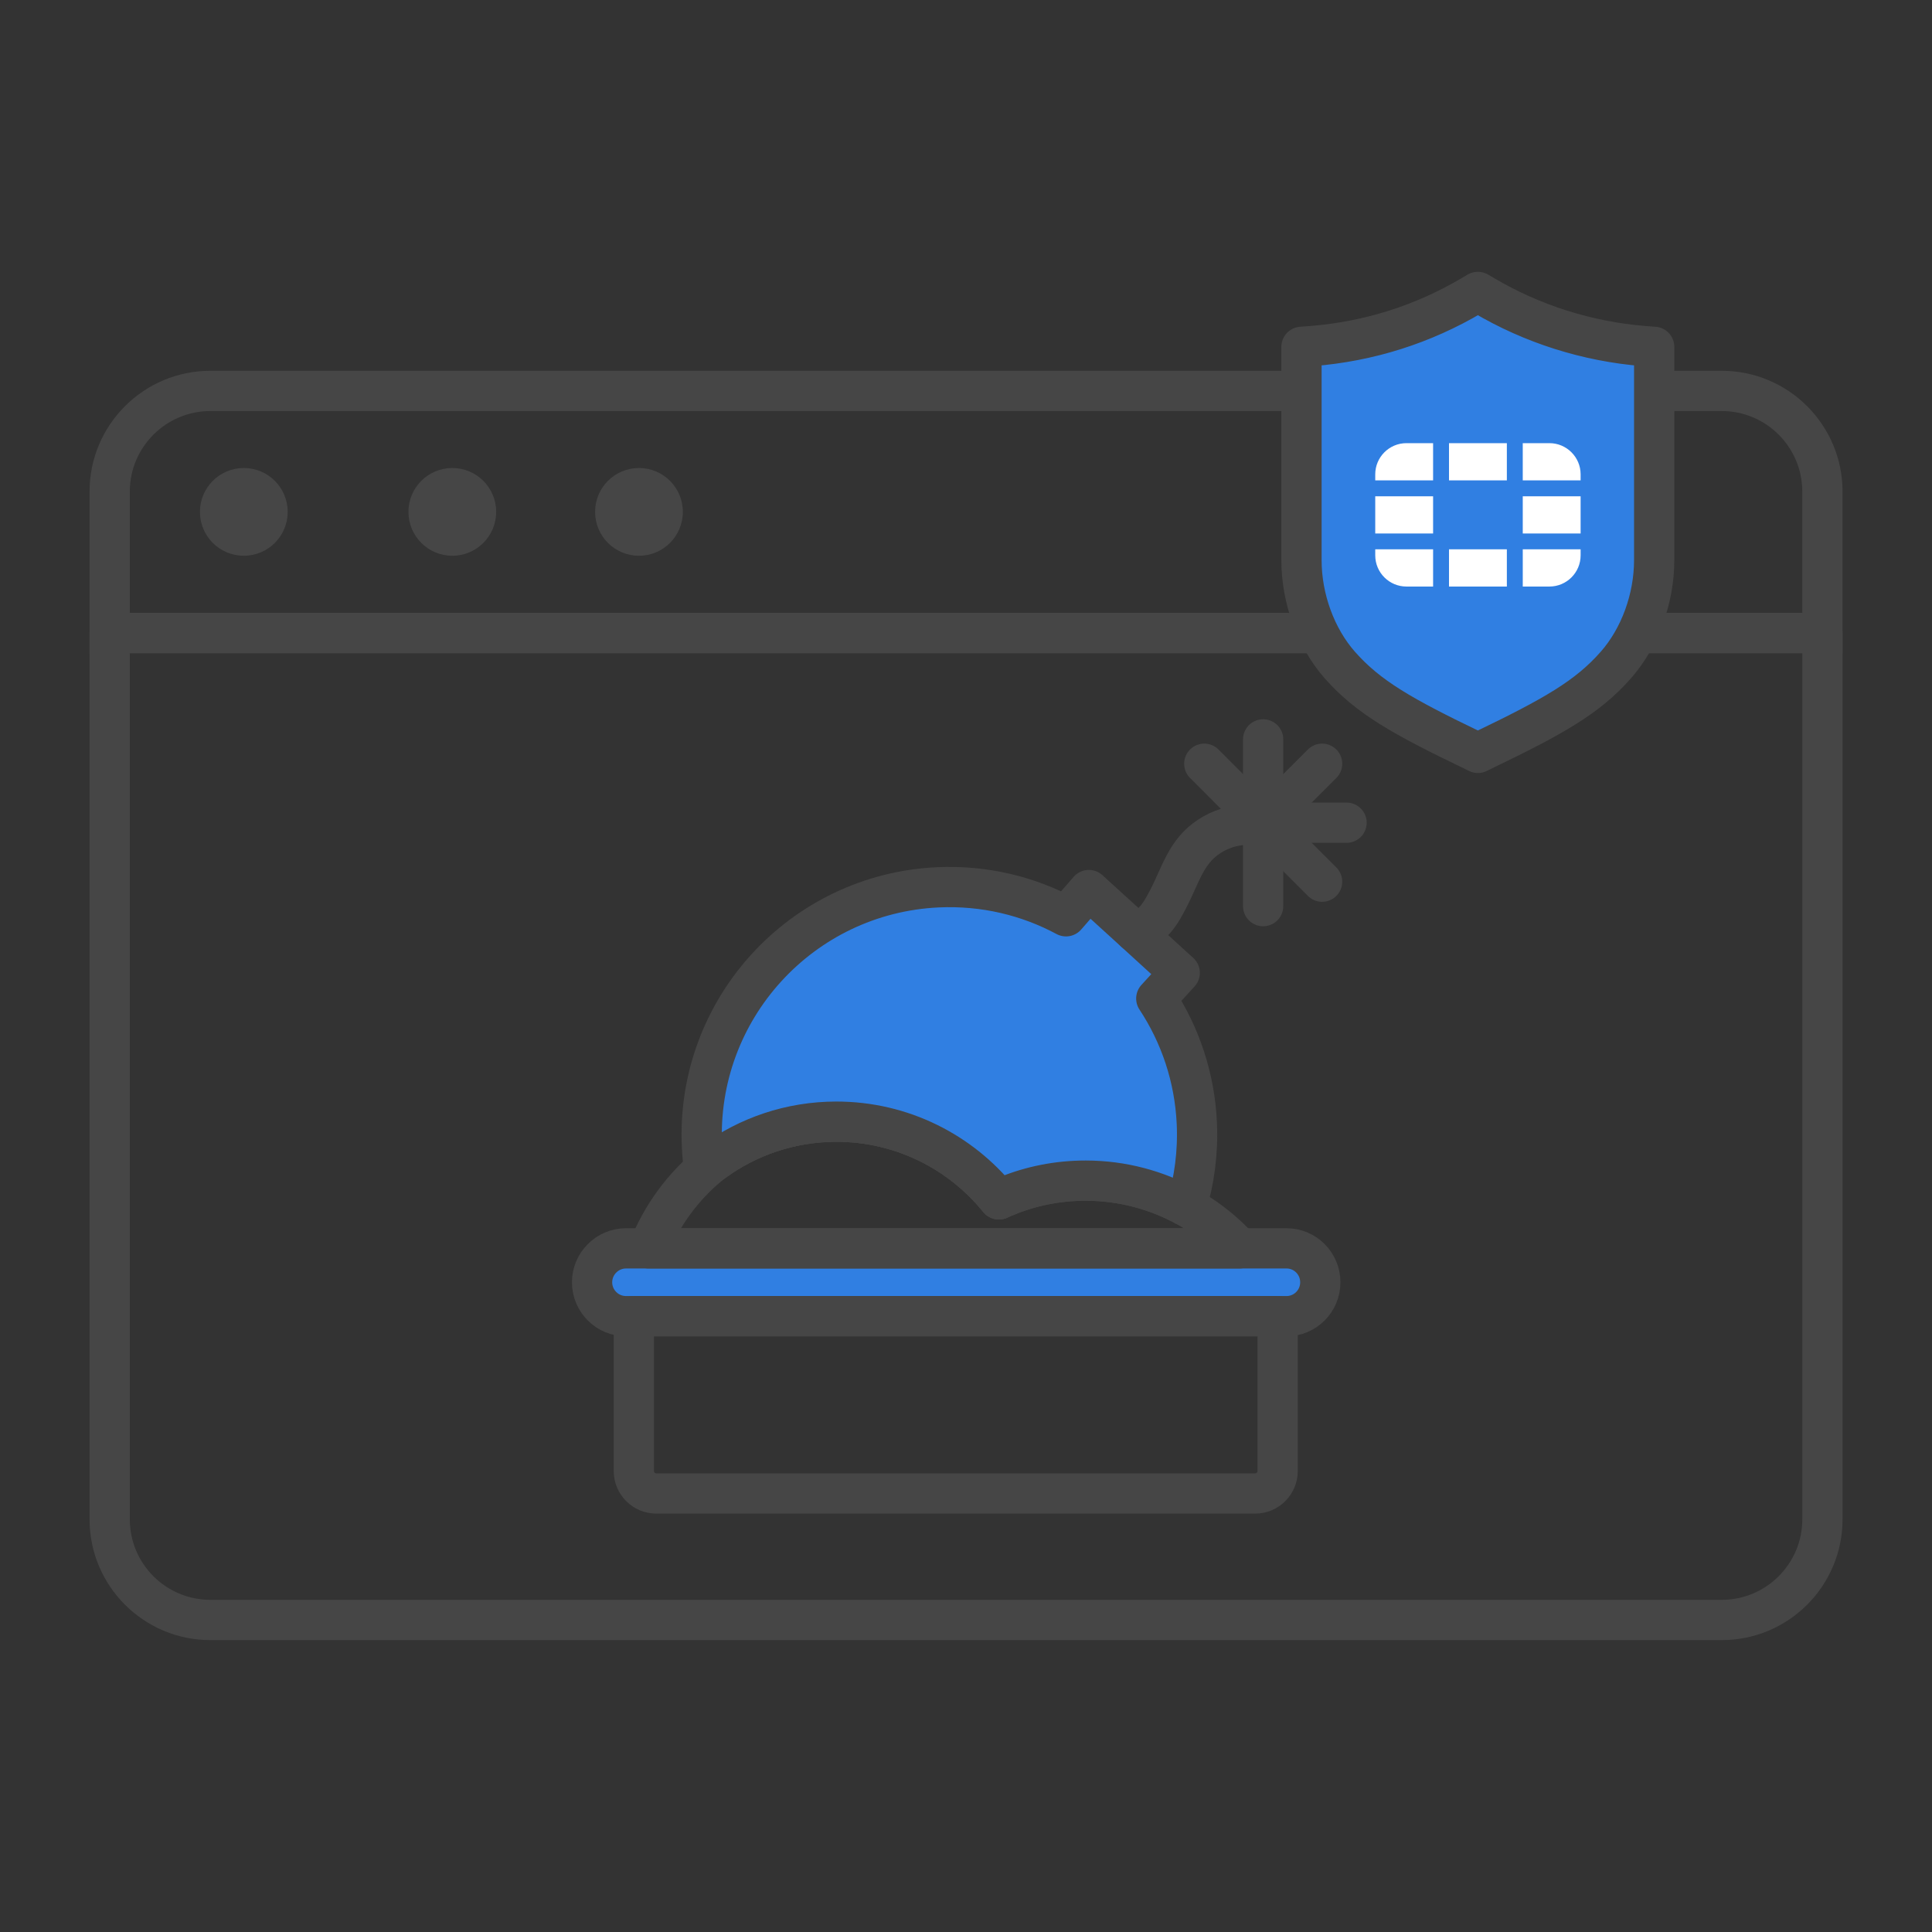 <?xml version="1.0" encoding="UTF-8"?>
<svg id="Security_Networking" xmlns="http://www.w3.org/2000/svg" viewBox="0 0 192 192">
  <rect x="0" y="0" width="192" height="192" fill="#333333" stroke="none"/>
  <defs>
    <style>
      .cls-1 {
        fill: #307fe2;
        stroke: #464646;
      }

      .cls-1, .cls-2 {
        stroke-linecap: round;
        stroke-linejoin: round;
        stroke-width: 4px;
      }

      .cls-2 {
        fill: none;
        stroke: #464646;
      }

      .cls-3 {
        fill: #464646;
      }

      .cls-4 {
        fill: #fff;
      }
    </style>
  </defs>
  <g>
    <g id="FortiIsolator">
      <path class="cls-3" d="M183.1,64.91H8.9v-16.06c0-6.62,5.38-12,12-12h150.21c6.62,0,12,5.38,12,12v16.06ZM12.9,60.91h166.21v-12.06c0-4.41-3.59-8-8-8H20.9c-4.41,0-8,3.59-8,8v12.06Z"/>
      <path class="cls-3" d="M63.5,55.23c2.41,0,4.36-1.95,4.36-4.36s-1.95-4.36-4.36-4.36-4.36,1.95-4.36,4.36,1.95,4.36,4.36,4.36Z"/>
      <path class="cls-3" d="M44.95,55.23c2.41,0,4.36-1.95,4.36-4.36s-1.95-4.36-4.36-4.36-4.36,1.95-4.36,4.36,1.95,4.36,4.36,4.36Z"/>
      <path class="cls-3" d="M24.23,55.23c2.41,0,4.36-1.95,4.36-4.36s-1.95-4.36-4.36-4.36-4.36,1.95-4.36,4.36,1.95,4.36,4.36,4.36Z"/>
      <path class="cls-3" d="M171.1,162.99H20.9c-6.62,0-12-5.38-12-12V62.91c0-1.1.9-2,2-2h170.21c1.1,0,2,.9,2,2v88.08c0,6.62-5.38,12-12,12ZM12.9,64.91v86.08c0,4.41,3.59,8,8,8h150.21c4.41,0,8-3.59,8-8v-86.08H12.9Z"/>
    </g>
    <g>
      <path class="cls-1" d="M163.36,34.39c-5.6-.45-11.1-2.19-15.91-5.04l-.58-.34-.58.34c-4.88,2.89-10.23,4.58-15.91,5.04l-1.04.08v21.2c0,3.81,1.42,7.71,3.81,10.42,2.81,3.19,6.2,5.11,13.23,8.49l.49.24.49-.24c7.03-3.38,10.42-5.3,13.22-8.49,2.39-2.71,3.81-6.61,3.81-10.42v-21.2l-1.04-.08Z"/>
      <path class="cls-4" d="M151.33,44.04h2.65c1.71,0,3.1,1.39,3.1,3.1v.6h-5.75v-3.7ZM142.42,58.29h-2.65c-1.71,0-3.1-1.39-3.1-3.1v-.6h5.75v3.7ZM142.42,53.02h-5.75v-3.7h5.75v3.7ZM142.42,47.74h-5.75v-.6c0-1.71,1.39-3.1,3.1-3.1h2.65s0,3.7,0,3.7ZM149.75,58.29h-5.75v-3.7h5.75v3.7ZM149.75,44.04v3.7h-5.75v-3.7h0s5.75,0,5.75,0h0ZM157.08,55.19c0,1.71-1.39,3.1-3.1,3.1h-2.65v-3.7h5.75v.6ZM157.08,53.02h-5.75v-3.7h5.75v3.7Z"/>
    </g>
  </g>
  <g>
    <path class="cls-1" d="M131.21,127.43c0,1.86-1.5,3.37-3.36,3.37H62.21c-1.86,0-3.37-1.51-3.37-3.37,0-.93.38-1.77.99-2.38s1.45-.99,2.38-.99h65.64c1.86,0,3.36,1.51,3.36,3.37Z"/>
    <path class="cls-2" d="M62.99,130.8h63.98v15.39c0,1.23-1,2.23-2.23,2.23h-59.52c-1.23,0-2.23-1-2.23-2.23v-15.39h0Z"/>
    <path class="cls-2" d="M92.58,124.06h-28.12c1.31-3.29,3.44-6.18,6.15-8.38.09-.08.18-.15.28-.22,3.43-2.51,7.66-3.99,12.23-3.99,6.52,0,12.34,3.01,16.15,7.72-.08.04.08-.04,0,0,.34-.16.43-.19.77-.33,2.42-.99,5.07-1.53,7.85-1.53,3.63,0,7.06.94,10.02,2.57.14.08.27.15.4.23,1.83,1.06,3.46,2.38,4.87,3.93h-30.59"/>
    <path class="cls-2" d="M99.27,119.19c-3.81-4.71-9.63-7.72-16.15-7.72-4.57,0-8.8,1.48-12.23,3.99,3.54-2.81,8-4.48,12.87-4.48,6.6,0,12.48,3.08,16.28,7.88"/>
    <path class="cls-1" d="M117.91,119.9c-2.96-1.63-6.39-2.57-10.02-2.57-2.78,0-5.43.54-7.85,1.53-.25.11-.51.22-.77.33-3.81-4.71-9.63-7.72-16.15-7.72-4.57,0-8.8,1.48-12.23,3.99-.31.23-.62.46-.92.71-.1-.74-.18-1.5-.21-2.26-.63-13.58,9.87-25.1,23.45-25.73,4.6-.21,8.95.85,12.73,2.88l2.27-2.61,4.57,4.16,4.46,4.07-2.33,2.55c2.36,3.57,3.82,7.81,4.03,12.4.13,2.88-.24,5.66-1.03,8.27Z"/>
    <g>
      <line class="cls-2" x1="119.68" y1="75.9" x2="131.39" y2="87.62"/>
      <line class="cls-2" x1="131.39" y1="75.9" x2="125.2" y2="82.09"/>
      <line class="cls-2" x1="125.53" y1="73.48" x2="125.53" y2="90.05"/>
      <line class="cls-2" x1="133.82" y1="81.76" x2="125.53" y2="81.76"/>
    </g>
    <path class="cls-2" d="M125.87,82.2c-2.54-.72-5.47.18-7.16,2.22-1.14,1.37-1.7,3.12-2.51,4.71s-1.66,3.12-3.41,3.48"/>
  </g>
</svg>